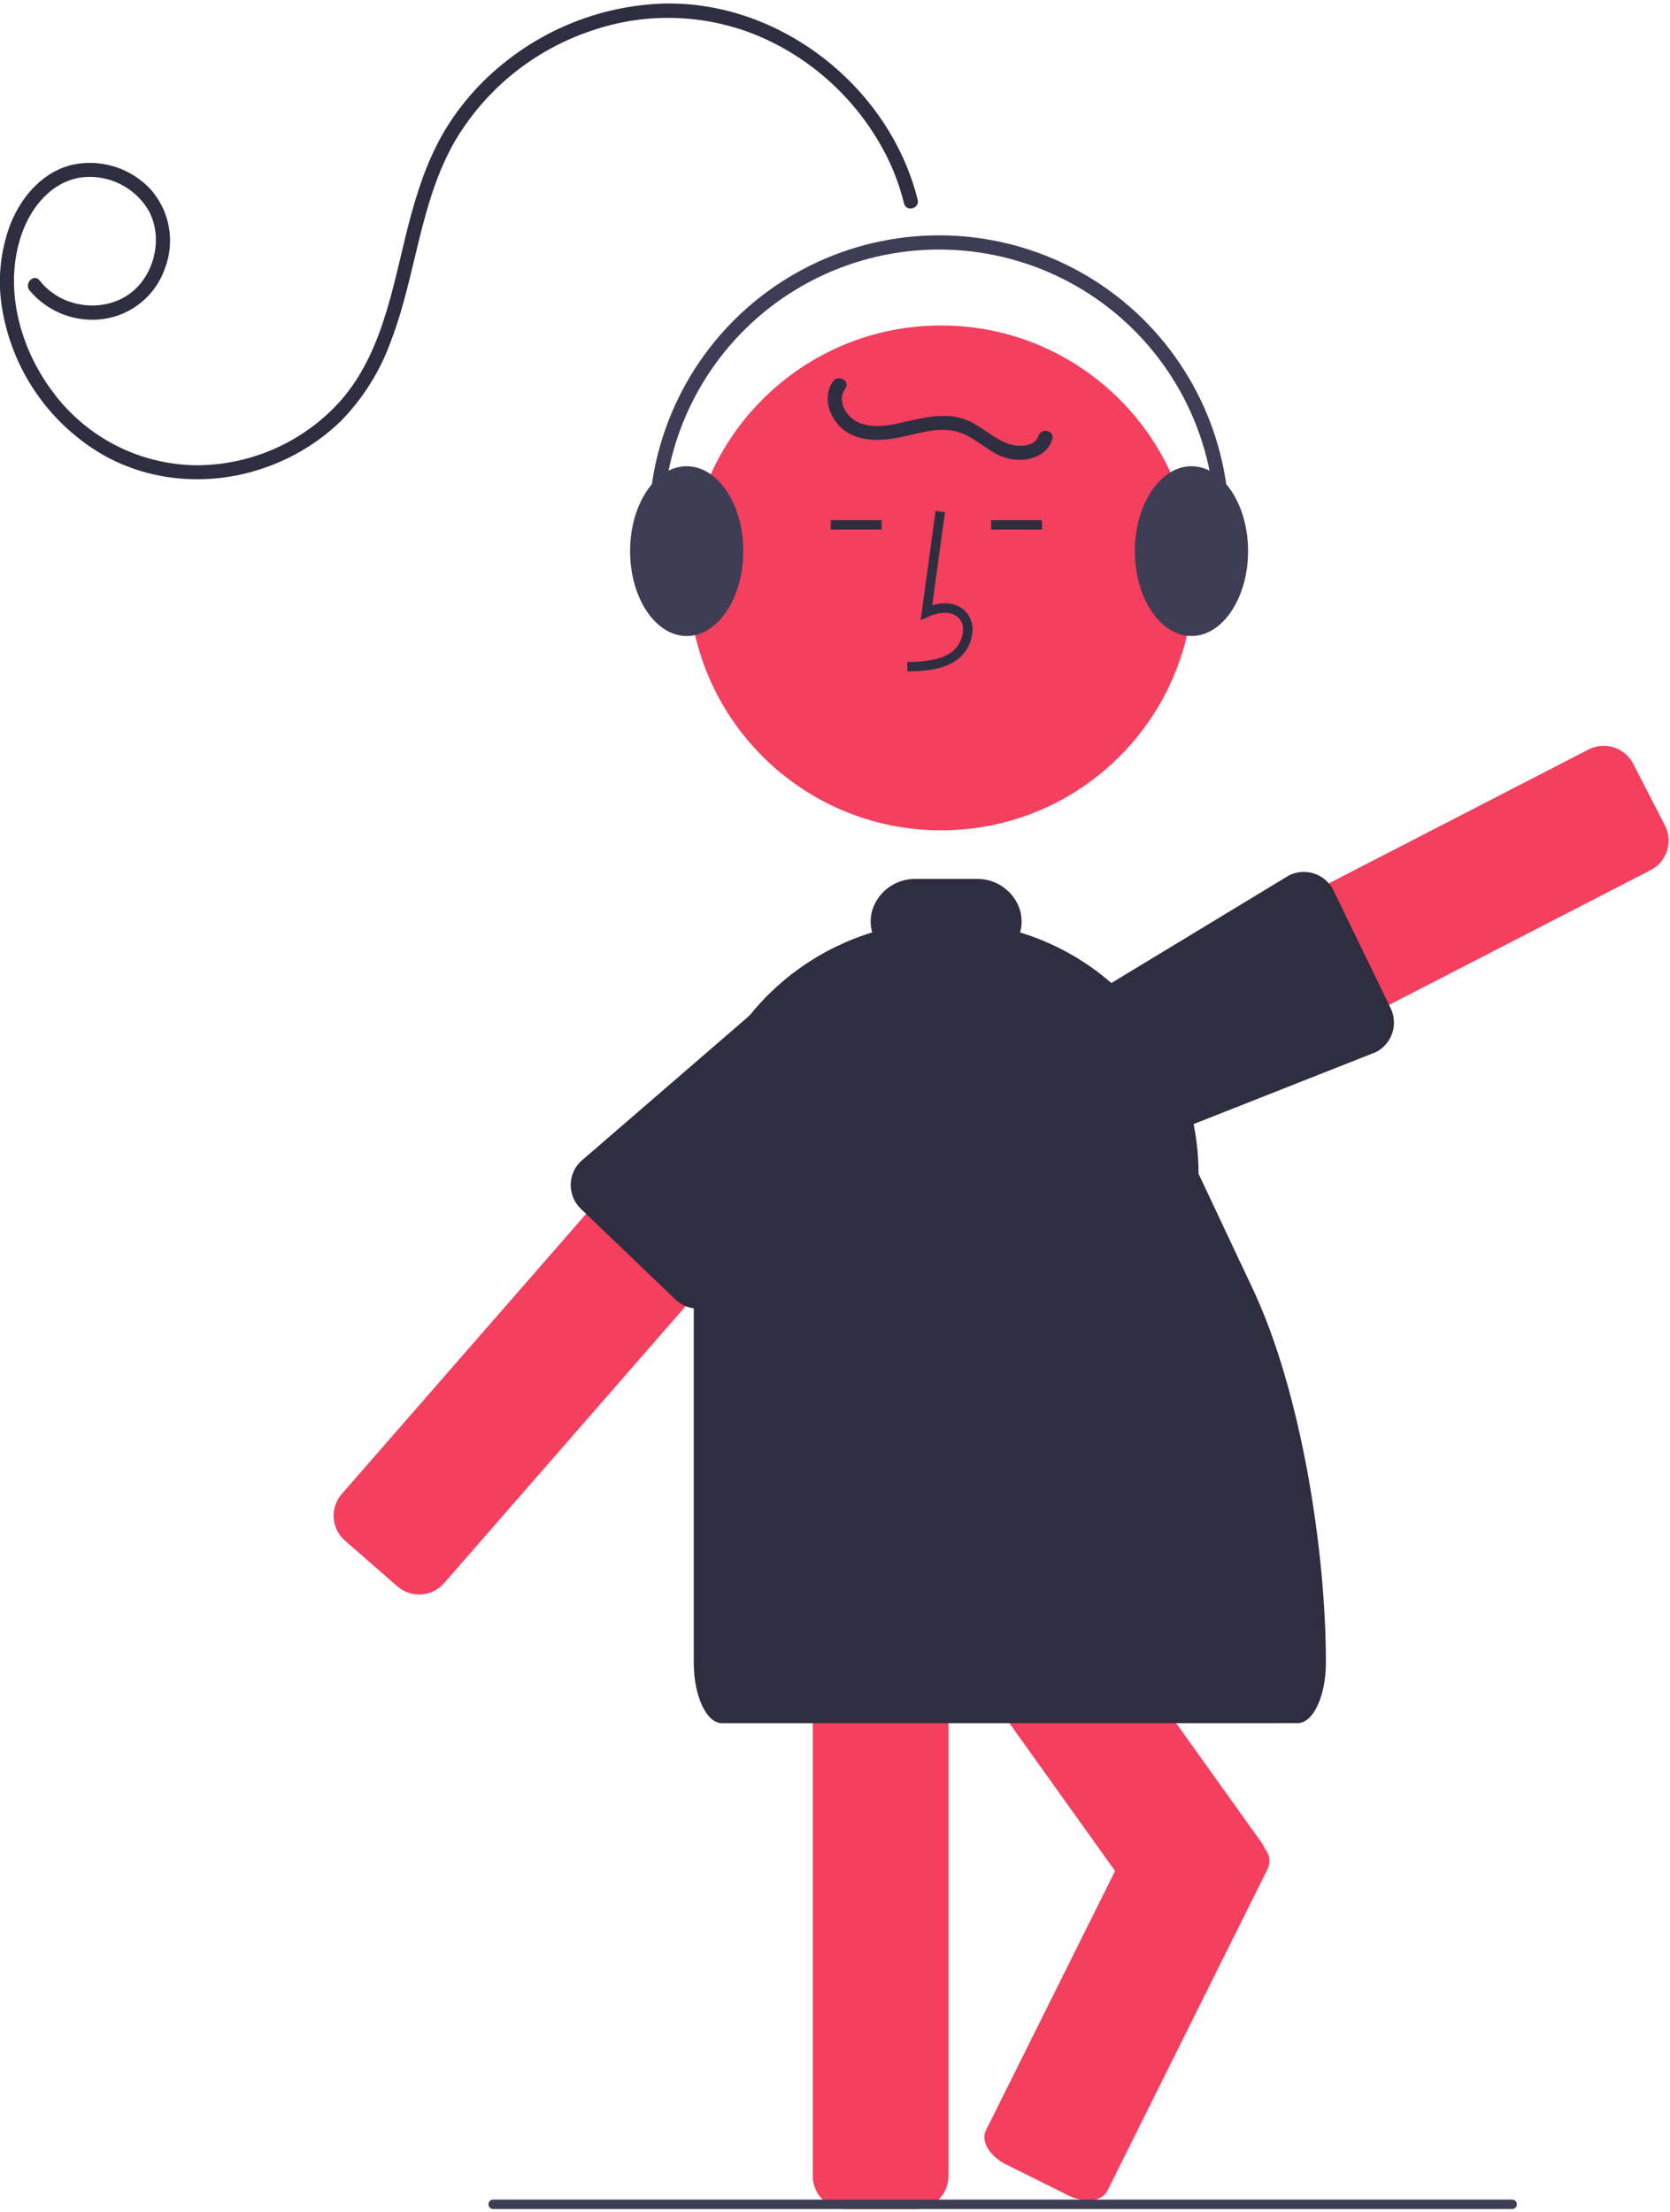<svg width="354" height="469" viewBox="0 0 354 469" fill="none" xmlns="http://www.w3.org/2000/svg">
<path d="M176.681 237.877C176.619 236.96 176.377 236.064 175.968 235.24C175.56 234.417 174.993 233.682 174.301 233.077L163.17 223.377C161.863 222.236 160.178 221.621 158.443 221.653C156.708 221.684 155.046 222.359 153.781 223.547C153.611 223.704 153.45 223.871 153.301 224.047L124.241 257.367L121.061 261.007L72.44 316.757C71.224 318.159 70.613 319.986 70.741 321.838C70.868 323.689 71.724 325.415 73.121 326.637L84.241 336.337C85.641 337.556 87.467 338.17 89.319 338.044C91.171 337.918 92.898 337.064 94.121 335.667L121.061 304.777L145.341 276.927L174.971 242.957C175.576 242.265 176.039 241.46 176.333 240.588C176.626 239.716 176.744 238.795 176.681 237.877Z" fill="#F43F5E"/>
<path d="M352.94 175.027L346.181 161.907C345.326 160.261 343.854 159.02 342.087 158.456C340.32 157.892 338.401 158.05 336.751 158.897L281.681 187.287L247.061 205.137L227.411 215.267C226.897 215.531 226.419 215.86 225.991 216.247C225.037 217.076 224.332 218.153 223.951 219.357C223.668 220.233 223.562 221.156 223.639 222.072C223.716 222.989 223.975 223.881 224.4 224.697L227.041 229.827L231.161 237.817C231.581 238.635 232.158 239.362 232.86 239.955C233.562 240.549 234.374 240.998 235.251 241.277C235.947 241.495 236.671 241.606 237.4 241.607C238.511 241.608 239.606 241.34 240.591 240.827L263.931 228.797L294.451 213.057L349.931 184.457C351.577 183.602 352.818 182.13 353.382 180.363C353.946 178.596 353.787 176.678 352.94 175.027Z" fill="#F43F5E"/>
<path d="M294.751 213.687L294.451 213.057L282.63 188.707C281.795 187.052 280.339 185.794 278.581 185.207C277.702 184.914 276.773 184.799 275.849 184.87C274.925 184.94 274.025 185.194 273.201 185.617L244.36 203.097L225.161 214.737C225.015 214.811 224.88 214.905 224.761 215.017C223.661 216.007 223.07 218.547 222.591 220.627C222.42 221.347 222.281 221.977 222.141 222.387C222.091 222.557 222.031 222.737 221.991 222.917C221.591 224.534 221.782 226.24 222.531 227.727L224.891 232.437L229.15 240.917C229.737 242.08 230.634 243.058 231.743 243.741C232.852 244.424 234.128 244.786 235.431 244.787C236.501 244.786 237.556 244.532 238.511 244.047L265.371 233.447L291.63 223.077C293.287 222.243 294.546 220.787 295.13 219.027C295.715 217.267 295.579 215.347 294.751 213.687Z" fill="#2F2E41"/>
<path d="M199.483 176.044C229.041 176.044 253.002 152.083 253.002 122.525C253.002 92.967 229.041 69.006 199.483 69.006C169.925 69.006 145.964 92.967 145.964 122.525C145.964 152.083 169.925 176.044 199.483 176.044Z" fill="#F43F5E"/>
<path d="M201.031 336.067C200.979 334.707 200.53 333.393 199.739 332.285C198.948 331.178 197.85 330.327 196.581 329.837C195.775 329.519 194.917 329.356 194.051 329.357H179.291C177.435 329.359 175.655 330.097 174.343 331.41C173.031 332.722 172.293 334.501 172.291 336.357V461.367C172.293 463.223 173.031 465.002 174.343 466.315C175.655 467.627 177.435 468.365 179.291 468.367H194.051C195.907 468.365 197.686 467.627 198.998 466.315C200.311 465.002 201.049 463.223 201.051 461.367V336.357C201.054 336.26 201.048 336.163 201.031 336.067Z" fill="#F43F5E"/>
<path d="M268.091 391.887C267.888 391.41 267.633 390.957 267.331 390.537L242.17 355.337L221.44 326.347H186.081L188.581 329.837L193.031 336.067L206.82 355.347L236.371 396.677L243.94 407.257C245.019 408.766 246.653 409.786 248.483 410.091C250.313 410.397 252.19 409.964 253.701 408.887L265.71 400.297C267.001 399.372 267.94 398.037 268.372 396.509C268.805 394.981 268.705 393.351 268.091 391.887ZM195.791 290.467C194.708 288.959 193.072 287.941 191.24 287.637C189.409 287.333 187.532 287.769 186.021 288.847L174.011 297.427C172.502 298.509 171.484 300.146 171.181 301.977C170.877 303.809 171.312 305.686 172.391 307.197L176.791 313.347H212.15L195.791 290.467Z" fill="#F43F5E"/>
<path d="M268.32 392.227C268.25 392.11 268.173 391.997 268.091 391.887C267.162 390.626 265.94 389.61 264.531 388.927L251.32 382.357C247.86 380.637 244.141 381.057 243.031 383.297L236.371 396.677L208.981 451.697C207.86 453.937 209.771 457.157 213.221 458.877L226.431 465.457C227.742 466.127 229.189 466.489 230.661 466.517C232.521 466.517 234.07 465.827 234.721 464.517L268.771 396.117C269.039 395.485 269.139 394.795 269.06 394.113C268.981 393.431 268.726 392.781 268.32 392.227Z" fill="#F43F5E"/>
<path d="M189.21 221.427L186.991 219.247L185.761 218.017L178.701 211.067C177.514 209.899 175.951 209.191 174.29 209.067C174.1 209.057 173.92 209.047 173.73 209.047C173.31 209.057 172.67 208.997 171.92 208.937C169.551 208.737 166.591 208.477 165.56 209.537L151.89 221.357L123 246.327C121.952 247.385 121.272 248.753 121.06 250.227C121.003 250.581 120.977 250.939 120.98 251.297C120.982 251.615 121.009 251.933 121.06 252.247C121.273 253.762 121.979 255.165 123.07 256.237L124.241 257.367L143.1 275.447C144.423 276.746 146.206 277.469 148.06 277.457C148.87 277.456 149.673 277.311 150.431 277.027C151.408 276.666 152.292 276.092 153.02 275.347L185.89 235.437L188.04 232.827L189.281 231.327C190.582 230.004 191.306 228.219 191.293 226.363C191.28 224.506 190.531 222.732 189.21 221.427Z" fill="#2F2E41"/>
<path d="M192.358 142.361L192.302 140.361C196.023 140.257 199.303 140.024 201.768 138.223C202.467 137.684 203.041 137 203.452 136.219C203.863 135.437 204.101 134.576 204.15 133.695C204.193 133.156 204.111 132.615 203.912 132.113C203.712 131.611 203.399 131.162 202.997 130.8C201.361 129.419 198.728 129.866 196.809 130.746L195.154 131.504L198.327 108.314L200.309 108.586L197.61 128.312C200.217 127.546 202.633 127.876 204.288 129.273C204.923 129.828 205.422 130.522 205.744 131.301C206.067 132.08 206.205 132.924 206.148 133.765C206.09 134.95 205.773 136.107 205.22 137.156C204.667 138.205 203.892 139.121 202.948 139.838C199.781 142.153 195.665 142.268 192.358 142.361Z" fill="#2F2E41"/>
<path d="M220.88 110.287H210.108V112.287H220.88V110.287Z" fill="#2F2E41"/>
<path d="M186.88 110.287H176.108V112.287H186.88V110.287Z" fill="#2F2E41"/>
<path d="M194.527 42.347C188.592 18.558 165.588 0.292 140.938 0.747C128.735 1.089 116.967 5.356 107.38 12.915C102.547 16.676 98.386 21.229 95.074 26.379C91.359 32.177 89.026 38.722 87.205 45.328C83.525 58.676 81.79 73.78 72.452 84.68C68.58 89.093 63.805 92.623 58.452 95.031C53.098 97.44 47.289 98.671 41.419 98.642C35.504 98.549 29.691 97.089 24.435 94.375C19.179 91.661 14.623 87.767 11.123 82.998C4.094 73.626 0.633 60.665 4.694 49.355C6.687 43.805 10.972 38.562 17.101 37.636C19.896 37.258 22.74 37.705 25.284 38.923C27.828 40.141 29.961 42.076 31.419 44.49C34.175 49.326 33.294 55.779 29.841 60.044C26.204 64.537 20.126 65.781 14.766 63.976C12.246 63.12 10.031 61.548 8.39 59.453C7.191 57.939 5.067 60.061 6.253 61.56C8.154 63.84 10.609 65.594 13.383 66.653C16.156 67.713 19.155 68.043 22.092 67.611C25.023 67.168 27.776 65.928 30.051 64.027C32.326 62.126 34.035 59.637 34.992 56.831C36.042 54.05 36.317 51.035 35.789 48.109C35.261 45.184 33.949 42.456 31.994 40.216C29.956 38.001 27.383 36.345 24.523 35.407C21.662 34.47 18.608 34.283 15.654 34.863C9.326 36.203 4.73 41.408 2.345 47.175C-0.005 53.166 -0.625 59.698 0.556 66.024C1.646 72.129 4.009 77.936 7.492 83.068C10.975 88.199 15.499 92.539 20.771 95.805C31.439 102.356 44.755 103.257 56.459 99.049C62.307 96.981 67.648 93.692 72.128 89.401C76.942 84.518 80.626 78.638 82.921 72.176C88.198 58.36 88.971 42.9 96.437 29.913C102.95 18.885 113.222 10.578 125.368 6.517C137.443 2.345 150.66 2.979 162.279 8.289C173.833 13.639 183.139 22.88 188.573 34.395C189.867 37.201 190.89 40.124 191.629 43.124C192.097 45.001 194.995 44.222 194.527 42.347Z" fill="#2F2E41"/>
<path d="M252.371 235.447C251.96 233.867 251.48 232.317 250.931 230.797C247.601 221.503 241.762 213.314 234.06 207.137C233.19 206.427 232.29 205.747 231.36 205.097C226.745 201.842 221.642 199.342 216.241 197.691C216.674 196.147 216.666 194.514 216.22 192.974C215.616 191.033 214.401 189.34 212.756 188.146C211.112 186.952 209.125 186.321 207.093 186.347H194.053C192.016 186.32 190.025 186.952 188.376 188.147C186.726 189.343 185.507 191.04 184.9 192.984C184.455 194.519 184.448 196.148 184.879 197.687C173.932 201.048 164.352 207.831 157.545 217.04C150.738 226.248 147.063 237.396 147.061 248.847V352.52C147.061 359.596 149.75 365.347 153.061 365.347H248.061C248.101 365.347 275.13 365.347 275.17 365.326C278.431 365.219 281.061 359.51 281.061 352.52C281.061 328.585 275.773 294.947 265.575 273.294L254.061 248.847C254.063 244.327 253.495 239.825 252.371 235.447Z" fill="#2F2E41"/>
<path d="M145.561 134.847C138.944 134.847 133.561 126.772 133.561 116.847C133.561 106.922 138.944 98.847 145.561 98.847C152.177 98.847 157.561 106.922 157.561 116.847C157.561 126.772 152.177 134.847 145.561 134.847Z" fill="#3F3D56"/>
<path d="M252.561 134.847C245.944 134.847 240.561 126.772 240.561 116.847C240.561 106.922 245.944 98.847 252.561 98.847C259.177 98.847 264.561 106.922 264.561 116.847C264.561 126.772 259.177 134.847 252.561 134.847Z" fill="#3F3D56"/>
<path d="M255.928 132.032C255.69 132.032 255.455 131.975 255.244 131.866C255.032 131.757 254.849 131.599 254.71 131.406C254.571 131.213 254.48 130.989 254.445 130.753C254.409 130.518 254.431 130.277 254.507 130.052C257.373 121.527 258.236 112.455 257.027 103.542C255.818 94.63 252.57 86.116 247.535 78.663C242.501 71.209 235.816 65.017 227.999 60.568C220.183 56.118 211.445 53.531 202.466 53.007C193.487 52.483 184.508 54.036 176.227 57.547C167.946 61.057 160.586 66.43 154.719 73.247C148.852 80.065 144.636 88.143 142.399 96.855C140.162 105.566 139.963 114.676 141.819 123.477C141.9 123.866 141.824 124.271 141.607 124.604C141.389 124.936 141.049 125.169 140.66 125.251C140.272 125.333 139.866 125.257 139.533 125.041C139.2 124.824 138.967 124.485 138.884 124.096C136.931 114.843 137.139 105.265 139.49 96.105C141.842 86.945 146.274 78.451 152.442 71.283C158.61 64.115 166.349 58.466 175.055 54.775C183.762 51.084 193.202 49.451 202.643 50.002C212.084 50.553 221.27 53.273 229.488 57.952C237.706 62.631 244.735 69.142 250.027 76.979C255.32 84.816 258.733 93.768 260.003 103.139C261.273 112.51 260.365 122.048 257.349 131.011C257.249 131.308 257.058 131.567 256.803 131.75C256.548 131.933 256.242 132.032 255.928 132.032Z" fill="#3F3D56"/>
<path d="M176.597 80.849C174.478 83.742 175.523 87.641 177.756 90.135C180.661 93.38 185.294 93.585 189.317 92.982C193.832 92.306 198.62 90.191 203.19 91.617C207.086 92.832 209.865 96.365 213.912 97.252C217.501 98.039 221.792 96.997 223.051 93.172C223.655 91.334 220.759 90.546 220.158 92.374C219.344 94.849 215.829 94.8 213.816 94.115C210.589 93.016 208.102 90.344 204.931 89.067C201.191 87.562 197.135 88.242 193.328 89.099C189.739 89.907 185.61 91.105 182.035 89.596C179.39 88.479 177.285 84.96 179.188 82.363C180.33 80.804 177.728 79.306 176.597 80.849Z" fill="#2F2E41"/>
<path d="M320.541 468.347H104.541C104.276 468.347 104.021 468.242 103.834 468.054C103.646 467.867 103.541 467.612 103.541 467.347C103.541 467.082 103.646 466.828 103.834 466.64C104.021 466.452 104.276 466.347 104.541 466.347H320.541C320.806 466.347 321.06 466.452 321.248 466.64C321.435 466.828 321.541 467.082 321.541 467.347C321.541 467.612 321.435 467.867 321.248 468.054C321.06 468.242 320.806 468.347 320.541 468.347Z" fill="#3F3D56"/>
</svg>
